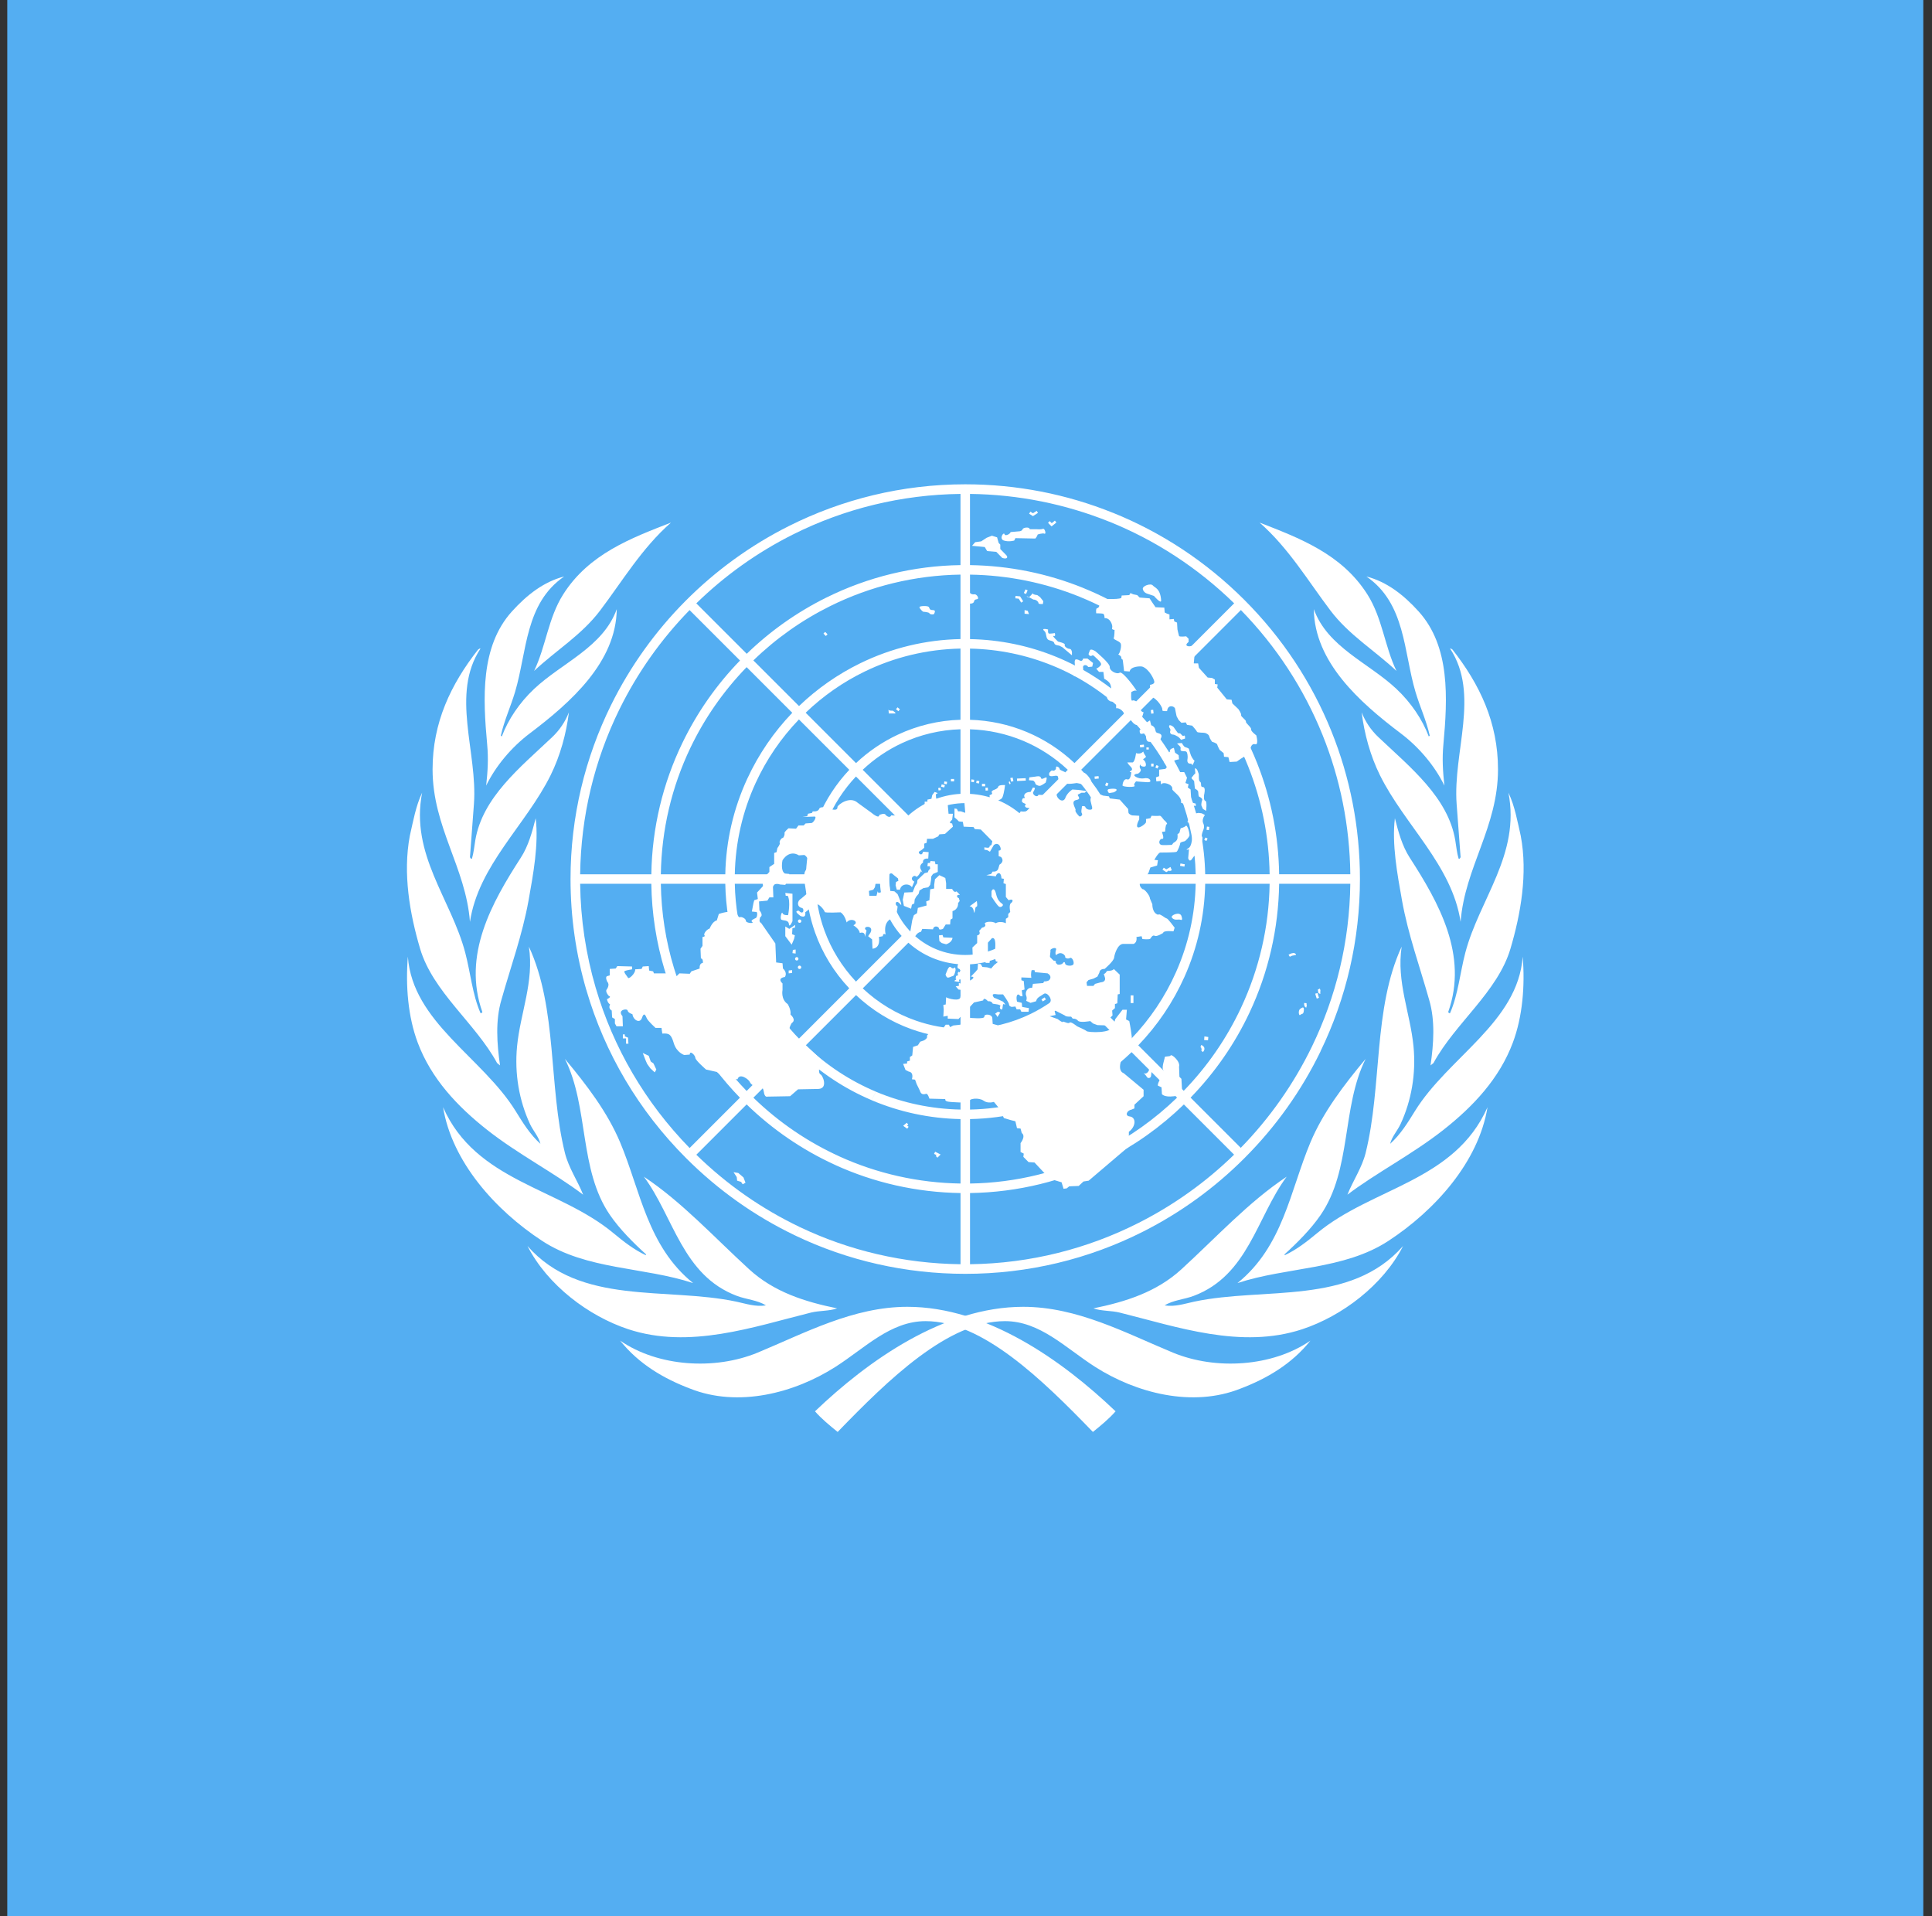 <svg width="121" height="120" viewBox="0 0 121 120" fill="none" xmlns="http://www.w3.org/2000/svg">
<rect x="0" y="0" width="121" height="120" fill="#333333" stroke="none"/>
<g clip-path="url(#clip0_458_81)">
<path d="M120.455 0H0.455V120H120.455V0Z" fill="#54AEF2"/>
<path d="M82.706 65.828L82.167 65.534C81.031 67.875 79.526 70.018 77.708 71.88L74.565 68.736C76.105 67.149 77.347 65.348 78.261 63.401L77.726 63.108C76.826 65.028 75.613 66.786 74.137 68.308L71.289 65.461C72.495 64.209 73.473 62.758 74.182 61.172L73.651 60.882C72.969 62.418 72.026 63.823 70.863 65.035L67.716 61.888C68.579 60.975 69.262 59.906 69.727 58.739L69.195 58.449C68.759 59.566 68.113 60.589 67.292 61.464L64.436 58.608C65.247 57.706 65.724 56.554 65.788 55.343H69.832C69.798 56.407 69.583 57.457 69.195 58.449L69.727 58.739C70.157 57.656 70.394 56.507 70.427 55.343H74.884C74.846 57.253 74.427 59.136 73.651 60.882L74.182 61.172C74.993 59.357 75.441 57.385 75.48 55.343H79.516C79.476 58.029 78.866 60.675 77.725 63.108L78.261 63.401C79.433 60.907 80.07 58.174 80.112 55.343H84.569C84.524 58.99 83.665 62.444 82.167 65.534L82.706 65.827C84.317 62.508 85.172 58.843 85.172 55.045C85.172 51.815 84.553 48.681 83.378 45.774L82.826 46.012C83.933 48.755 84.533 51.705 84.57 54.747H80.112C80.076 52.32 79.6 49.967 78.727 47.773L78.179 48.008C79.02 50.129 79.481 52.402 79.516 54.747H75.48C75.448 52.986 75.105 51.245 74.468 49.603L73.92 49.839C74.525 51.406 74.852 53.067 74.885 54.747H70.427C70.397 53.672 70.193 52.609 69.823 51.599L69.275 51.835C69.614 52.77 69.802 53.753 69.832 54.747H65.789C65.725 53.536 65.247 52.384 64.436 51.482L67.296 48.623C68.179 49.562 68.847 50.653 69.276 51.835L69.823 51.6C69.365 50.349 68.654 49.196 67.716 48.202L70.868 45.05C72.213 46.45 73.24 48.076 73.92 49.839L74.468 49.603C73.758 47.772 72.689 46.083 71.29 44.629L74.144 41.775C75.911 43.597 77.269 45.713 78.179 48.008L78.727 47.773C77.787 45.409 76.386 43.231 74.565 41.354L77.716 38.202C79.945 40.485 81.664 43.135 82.825 46.012L83.378 45.774C82.151 42.739 80.317 39.95 77.932 37.565C75.538 35.171 72.737 33.333 69.688 32.106L69.469 32.665C72.352 33.827 75.007 35.548 77.295 37.781L74.143 40.933C72.298 39.145 70.161 37.759 67.84 36.82L67.623 37.374C69.867 38.285 71.935 39.625 73.722 41.359L70.869 44.213C69.481 42.878 67.882 41.842 66.147 41.132L65.93 41.686C67.589 42.366 69.119 43.358 70.448 44.634L67.296 47.785C66.409 46.95 65.396 46.294 64.3 45.837L64.083 46.391C65.114 46.825 66.06 47.44 66.875 48.207L64.016 51.066C63.107 50.252 61.968 49.78 60.75 49.714V45.67C61.896 45.704 63.026 45.949 64.083 46.392L64.3 45.837C63.187 45.371 61.988 45.111 60.751 45.075V40.617C62.555 40.653 64.304 41.02 65.93 41.687L66.147 41.132C64.453 40.439 62.631 40.058 60.751 40.022V35.984C63.144 36.02 65.464 36.498 67.623 37.373L67.84 36.818C65.613 35.916 63.22 35.425 60.75 35.388V30.93C63.786 30.967 66.731 31.566 69.469 32.668L69.689 32.109C66.791 30.942 63.67 30.328 60.453 30.328C56.478 30.328 52.723 31.276 49.393 32.949L49.665 33.469C52.887 31.855 56.453 30.975 60.155 30.93V35.388C57.232 35.43 54.355 36.128 51.737 37.43L52.008 37.948C54.515 36.707 57.282 36.027 60.155 35.983V40.02C57.979 40.061 55.839 40.577 53.883 41.532L54.156 42.053C56.007 41.154 58.042 40.658 60.155 40.615V45.073C58.795 45.112 57.457 45.431 56.226 46.009L56.499 46.532C57.634 46.005 58.873 45.708 60.155 45.668V49.712C59.544 49.746 58.942 49.885 58.378 50.123L58.651 50.645C59.223 50.412 59.835 50.292 60.453 50.293C61.723 50.293 62.917 50.787 63.815 51.685C64.713 52.583 65.207 53.778 65.207 55.048C65.207 57.669 63.075 59.803 60.453 59.803C59.182 59.803 57.988 59.308 57.09 58.41C56.192 57.512 55.698 56.318 55.698 55.048C55.698 53.778 56.192 52.583 57.09 51.685C57.536 51.238 58.067 50.885 58.651 50.645L58.378 50.123C57.834 50.353 57.331 50.671 56.891 51.065L54.031 48.205C54.759 47.519 55.592 46.954 56.499 46.532L56.225 46.009C55.266 46.459 54.384 47.059 53.612 47.787L50.458 44.632C51.548 43.584 52.795 42.713 54.156 42.053L53.883 41.532C52.471 42.221 51.175 43.126 50.042 44.215L47.183 41.357C48.604 39.977 50.232 38.827 52.008 37.948L51.737 37.429C49.909 38.337 48.233 39.522 46.768 40.942L43.609 37.784C45.393 36.042 47.436 34.586 49.665 33.469L49.393 32.949C44.58 35.368 40.662 39.31 38.276 44.142L38.794 44.421C39.92 42.13 41.404 40.032 43.188 38.205L46.347 41.363C44.869 42.885 43.646 44.635 42.726 46.547L43.242 46.825C44.122 44.986 45.303 43.282 46.761 41.778L49.62 44.637C48.461 45.843 47.511 47.234 46.808 48.752L47.325 49.031C47.999 47.562 48.916 46.218 50.037 45.053L53.191 48.208C52.379 49.07 51.725 50.069 51.262 51.159L51.783 51.441C52.217 50.4 52.836 49.446 53.609 48.626L56.47 51.486C55.684 52.364 55.186 53.499 55.117 54.749H51.072C51.106 53.612 51.347 52.491 51.783 51.441L51.262 51.158C50.779 52.296 50.513 53.514 50.477 54.749H46.02C46.06 52.743 46.51 50.806 47.325 49.031L46.807 48.752C45.935 50.633 45.464 52.676 45.425 54.749H41.388C41.43 51.962 42.07 49.273 43.242 46.825L42.726 46.546C41.527 49.036 40.837 51.816 40.793 54.749H36.335C36.379 51.109 37.23 47.601 38.793 44.421L38.275 44.142C36.65 47.434 35.732 51.135 35.732 55.047C35.732 57.441 36.074 59.78 36.727 62.015L37.311 61.868C36.69 59.748 36.361 57.554 36.335 55.345H40.792C40.818 57.187 41.102 59.016 41.636 60.779L42.214 60.633C41.697 58.939 41.416 57.163 41.388 55.345H45.424C45.452 56.805 45.692 58.254 46.137 59.645L46.716 59.498C46.282 58.156 46.048 56.756 46.02 55.345H50.477C50.507 56.39 50.7 57.423 51.051 58.407L51.63 58.261C51.291 57.325 51.103 56.341 51.072 55.346H55.116C55.18 56.556 55.657 57.709 56.468 58.61L53.609 61.469C52.727 60.531 52.059 59.442 51.63 58.261L51.051 58.407C51.508 59.69 52.229 60.874 53.188 61.89L50.037 65.042C48.504 63.446 47.382 61.555 46.717 59.5L46.138 59.646C46.828 61.804 48.005 63.789 49.617 65.464L46.762 68.319C44.628 66.118 43.086 63.492 42.215 60.634L41.637 60.78C42.535 63.74 44.13 66.461 46.341 68.74L43.19 71.891C40.4 69.033 38.408 65.603 37.312 61.869L36.729 62.016C37.878 65.947 39.997 69.551 42.974 72.528C44.99 74.544 47.295 76.168 49.793 77.364L50.089 76.839C47.725 75.712 45.538 74.194 43.611 72.312L46.762 69.161C48.374 70.728 50.243 72.007 52.288 72.942L52.582 72.421C50.608 71.525 48.783 70.29 47.184 68.74L50.038 65.886C51.376 67.173 52.911 68.182 54.575 68.888L54.868 68.367C53.253 67.689 51.759 66.714 50.46 65.466L53.612 62.315C54.625 63.27 55.804 63.99 57.082 64.448L57.38 63.92C56.134 63.488 54.993 62.798 54.033 61.894L56.892 59.034C57.8 59.849 58.939 60.32 60.157 60.387V64.431C59.211 64.402 58.274 64.23 57.38 63.92L57.082 64.448C58.07 64.801 59.108 64.997 60.157 65.026V69.483C58.313 69.446 56.526 69.064 54.87 68.37L54.576 68.891C56.322 69.633 58.208 70.041 60.157 70.079V74.115C57.501 74.074 54.936 73.49 52.583 72.423L52.289 72.944C54.732 74.061 57.397 74.669 60.157 74.711V79.168C56.617 79.125 53.2 78.323 50.091 76.841L49.795 77.366C53.081 78.939 56.704 79.77 60.455 79.77C64.39 79.77 68.182 78.851 71.594 77.124L71.312 76.578C68.13 78.19 64.547 79.121 60.752 79.168V74.711C63.761 74.666 66.658 73.945 69.275 72.629L68.996 72.09C66.437 73.38 63.618 74.073 60.752 74.115V70.079C63.01 70.035 65.183 69.494 67.151 68.512L66.874 67.975C64.971 68.926 62.88 69.441 60.752 69.483V65.026C62.19 64.984 63.574 64.638 64.834 64.021L64.559 63.488C63.371 64.068 62.074 64.389 60.752 64.43V60.387C61.964 60.323 63.116 59.846 64.018 59.034L66.874 61.891C66.186 62.536 65.406 63.074 64.559 63.488L64.834 64.021C65.736 63.58 66.567 63.004 67.298 62.315L70.445 65.462C69.388 66.475 68.185 67.323 66.874 67.975L67.151 68.512C68.517 67.831 69.771 66.946 70.871 65.888L73.719 68.736C72.324 70.087 70.731 71.218 68.996 72.09L69.275 72.629C71.066 71.729 72.708 70.56 74.146 69.163L77.29 72.307C75.536 74.019 73.519 75.461 71.312 76.578L71.594 77.124C73.938 75.939 76.078 74.388 77.934 72.53C79.918 70.547 81.518 68.284 82.708 65.833L82.706 65.828Z" fill="white"/>
<path d="M61.719 49.331L61.726 49.509L61.876 49.502L61.868 49.325L61.719 49.331ZM61.5 49.087H61.699V49.238H61.5V49.087ZM61.316 49.06L61.337 48.91L61.162 48.885L61.141 49.033L61.316 49.06ZM60.993 48.983L60.819 48.957L60.84 48.807L61.014 48.832L60.993 48.983ZM59.556 48.782H59.755V48.934H59.556V48.782ZM59.295 49.11L59.317 48.959L59.143 48.934L59.122 49.085L59.295 49.11ZM59.139 49.314L58.94 49.263L58.976 49.116L59.176 49.167L59.139 49.314ZM58.782 49.501L58.758 49.349L58.905 49.324L58.93 49.476L58.782 49.501ZM39.209 65.358H39.359L39.333 64.978L39.134 64.902V64.775H39.009V65.028H39.209V65.358ZM40.755 66.47L40.929 66.598L41.105 66.977L41.005 67.154L40.731 66.901L40.531 66.623L40.431 66.395L40.256 65.939L40.63 66.116L40.755 66.47ZM46.69 74.063L46.515 74.164L46.415 74.013L46.166 73.936L46.141 73.709L45.941 73.404L46.241 73.456L46.564 73.734L46.69 74.063ZM59.681 50.958H59.407L59.357 50.402L59.506 50.3V50.022H58.633L58.609 49.744L58.733 49.668L58.534 49.592L58.384 49.794L58.335 50.022L58.085 50.073V50.199H57.911V50.528L57.212 51.11L55.816 51.059C55.716 51.287 55.467 51.034 55.467 51.034C55.417 50.882 55.068 51.034 55.068 51.034C55.068 51.313 54.594 50.908 54.594 50.908L53.721 50.275C53.223 49.819 52.475 50.401 52.45 50.528C52.475 50.882 51.877 50.604 51.877 50.604C51.877 50.604 51.378 50.452 51.303 50.655C51.228 50.857 50.904 50.807 50.904 50.807L50.854 50.908L50.604 50.958L50.555 51.11L50.255 51.161L51.003 51.135C51.203 51.11 50.928 51.566 50.804 51.54L50.455 51.566L50.33 51.692H50.006L49.856 51.895L49.383 51.869C49.383 51.869 49.108 52.097 49.134 52.173C49.159 52.249 49.084 52.477 49.009 52.477C48.934 52.477 48.784 52.704 48.834 52.78C48.884 52.856 48.685 53.109 48.685 53.109L48.635 53.363L48.486 53.413V54.096L48.186 54.299V54.602L47.737 55.083L47.787 55.488L47.413 55.893L47.463 56.298L47.238 56.374L47.189 56.551L47.089 57.082L47.339 57.108C47.463 57.057 47.438 57.437 47.339 57.487C47.238 57.538 46.964 57.639 47.114 57.74C47.264 57.842 46.715 57.816 46.715 57.664C46.715 57.513 46.416 57.386 46.341 57.437C46.266 57.487 46.141 57.209 46.141 57.209C45.867 56.931 45.019 57.234 45.019 57.234L44.894 57.639C44.62 57.69 44.446 58.145 44.446 58.145C44.221 58.221 44.047 58.499 44.122 58.575C44.196 58.651 43.997 58.677 43.997 58.677V59.234L43.872 59.411L43.897 60.018C44.047 60.018 44.022 60.297 44.022 60.297C43.773 60.322 43.822 60.651 43.822 60.651L43.299 60.828L43.199 60.98L42.551 60.954L42.376 61.131L42.201 60.954H40.955L40.905 60.828L40.656 60.777L40.63 60.499L40.257 60.524L40.182 60.676L39.783 60.701C39.808 60.954 39.384 61.334 39.334 61.233C39.284 61.131 39.01 60.853 39.135 60.803C39.26 60.752 39.584 60.701 39.584 60.701V60.524L38.661 60.499L38.561 60.651L38.187 60.676V61.081L38.013 61.131C37.888 61.207 38.037 61.486 38.037 61.486C38.212 61.663 38.013 61.941 38.013 61.941C37.863 62.093 38.137 62.371 38.137 62.371C38.337 62.422 38.013 62.574 38.013 62.574C38.062 62.827 38.212 62.903 38.212 62.903C38.062 63.156 38.312 63.282 38.312 63.282L38.337 63.713L38.511 63.814V64.092L38.611 64.269H39.01L38.985 63.636C38.636 63.231 39.284 63.13 39.309 63.282C39.334 63.434 39.609 63.51 39.609 63.51C39.659 63.889 40.083 64.117 40.207 63.738C40.332 63.358 40.431 63.586 40.506 63.763C40.581 63.94 41.054 64.37 41.054 64.37H41.429L41.479 64.725C41.903 64.699 42.027 64.751 42.201 65.332C42.376 65.914 42.85 66.066 42.85 66.066L43.199 66.04C43.199 65.737 43.548 66.091 43.548 66.243C43.548 66.395 44.221 66.977 44.221 66.977L44.894 67.128L45.518 67.635L45.992 67.584H46.192C46.316 67.154 46.915 67.609 46.964 67.761C47.014 67.913 47.413 68.166 47.463 68.04C47.513 67.913 47.787 67.989 47.837 68.368C47.887 68.749 48.061 68.672 48.061 68.672L49.483 68.647L49.981 68.216L51.253 68.192C51.901 68.166 51.502 67.28 51.378 67.28C51.154 67.103 51.453 66.37 51.453 66.37L49.632 64.674C49.209 64.674 49.583 64.067 49.583 64.067C49.907 63.864 49.508 63.535 49.508 63.535C49.558 63.231 49.333 62.877 49.333 62.877C48.884 62.573 49.009 61.991 49.009 61.991V61.586C48.635 61.232 49.159 61.181 49.159 61.181C49.333 60.878 49.034 60.65 49.034 60.65L49.009 60.321L48.61 60.27L48.56 59.081L47.663 57.791C47.488 57.739 47.612 57.436 47.612 57.436C47.837 57.309 47.562 57.006 47.562 57.006L47.538 56.449L48.061 56.398L48.186 56.196H48.435L48.41 55.538C48.535 55.209 48.834 55.386 48.834 55.386L49.183 55.412L49.383 55.032L49.432 54.728L49.158 54.703C48.859 54.526 49.009 53.868 49.009 53.868C49.482 53.159 50.031 53.564 50.031 53.564L50.38 53.539C50.904 53.893 50.43 54.551 50.43 54.551C50.33 54.703 50.38 55.184 50.38 55.184L50.505 55.993L50.18 56.272C49.906 56.424 49.906 56.778 50.206 56.854C50.405 56.879 50.33 57.36 50.031 57.031C49.582 57.031 50.281 57.436 50.081 57.334C50.53 57.562 50.43 57.132 50.43 57.132L51.029 56.651C51.253 56.474 51.652 57.031 51.652 57.107C51.652 57.183 52.649 57.132 52.649 57.132C52.924 57.309 53.023 57.765 53.023 57.765C53.298 57.41 53.871 57.739 53.447 57.942C53.846 58.195 53.846 58.423 53.846 58.423C54.17 58.322 54.17 58.575 54.17 58.651C54.17 58.727 54.27 58.271 54.27 58.271C53.896 57.992 54.769 57.891 54.52 58.398L54.37 58.626L54.619 58.828L54.644 59.41C55.193 59.359 55.043 58.676 55.043 58.676L55.292 58.625C55.292 58.397 55.467 58.524 55.467 58.524C55.292 57.663 55.866 57.512 55.866 57.512C56.19 57.436 56.215 56.752 56.215 56.752C55.991 56.651 56.115 56.297 56.365 56.601C56.614 56.904 56.215 55.993 56.215 55.993L56.015 55.816L55.741 55.791L55.716 55.513H55.268L55.193 55.867L55.018 55.918L54.968 55.816L54.894 56.095H54.445L54.42 55.791L54.694 55.715L54.794 55.563L54.868 55.158H55.193L55.617 55.032C55.641 54.602 55.866 54.703 55.866 54.703L56.016 54.829L56.24 55.007L56.265 55.158L56.115 55.234L56.09 55.437L56.165 55.715H56.365C56.439 55.31 56.963 55.31 57.113 55.563L57.263 55.209C56.914 55.032 57.256 54.753 57.356 54.88C57.455 55.007 57.686 54.551 57.686 54.551C57.686 54.551 57.861 54.779 57.686 54.475C57.512 54.171 57.811 54.02 57.811 54.02C57.761 53.716 58.135 53.766 58.135 53.766L58.16 53.362L57.811 53.336C57.736 53.69 57.437 53.387 57.587 53.311C57.737 53.235 57.886 53.083 57.886 53.083V52.83L58.035 52.779L58.06 52.526H58.434L58.758 52.375L58.833 52.248L59.182 52.223L59.681 51.767L59.631 51.565C59.332 51.565 59.631 51.337 59.631 51.337L59.681 50.958Z" fill="white"/>
<path d="M49.632 55.968L49.183 55.917L49.209 56.094H49.333C49.532 56.449 49.358 57.309 49.358 57.309C49.358 57.309 49.059 57.334 49.009 57.183C48.959 57.031 48.834 57.512 48.934 57.588C49.034 57.663 49.383 57.588 49.408 57.866C49.432 58.144 49.632 57.689 49.632 57.689V55.968Z" fill="white"/>
<path d="M49.731 58.801L49.782 58.574L49.607 58.499L49.631 58.119L49.782 58.093L49.807 57.915L49.432 58.169L49.183 58.018V58.625L49.582 59.156L49.731 58.801ZM49.831 59.46L49.657 59.485L49.631 59.688L49.831 59.713V59.46ZM49.607 60.75L49.395 60.775V60.953L49.607 60.928V60.75ZM49.901 60.149C49.959 60.149 50.006 60.102 50.006 60.042C50.006 60.028 50.004 60.014 49.999 60.002C49.993 59.989 49.986 59.977 49.976 59.967C49.966 59.957 49.954 59.949 49.941 59.943C49.929 59.938 49.915 59.935 49.901 59.935C49.887 59.935 49.873 59.938 49.86 59.943C49.847 59.949 49.836 59.957 49.826 59.967C49.816 59.977 49.808 59.989 49.803 60.002C49.798 60.014 49.795 60.028 49.795 60.042C49.795 60.102 49.843 60.149 49.901 60.149Z" fill="white"/>
<path d="M50.074 60.681C50.133 60.681 50.181 60.633 50.181 60.575C50.181 60.516 50.133 60.468 50.074 60.468C50.015 60.468 49.968 60.516 49.968 60.575C49.968 60.633 50.015 60.681 50.074 60.681Z" fill="white"/>
<path d="M50.08 57.791C50.139 57.791 50.187 57.743 50.187 57.684C50.187 57.625 50.139 57.578 50.08 57.578C50.021 57.578 49.974 57.625 49.974 57.684C49.974 57.743 50.021 57.791 50.08 57.791Z" fill="white"/>
<path d="M58.732 54.602V54.121H58.583L58.558 53.943L58.283 53.918L58.234 54.044H58.109L58.083 54.247H58.234L58.258 54.399L58.159 54.5L58.109 54.627L57.91 54.678L57.461 55.108L57.436 55.31L57.311 55.488L57.162 55.867L56.638 55.892L56.538 56.348L56.612 56.727L57.061 56.905L57.111 56.652L57.261 56.575L57.287 56.323L57.385 56.145L57.536 55.968L57.585 55.766L57.834 55.614L58.134 55.563L58.258 55.411L58.309 55.108L58.327 54.881L58.434 54.728L58.732 54.602ZM59.255 55.665V55.311L59.205 54.982L58.832 54.805L58.557 55.058L58.507 55.412V55.64L58.258 55.69L58.208 56.374L58.008 56.45L58.034 56.703L57.485 56.855L57.435 57.183L57.236 57.31L57.136 57.614L57.011 58.348C57.011 58.348 57.236 58.778 57.36 58.575C57.485 58.373 57.684 58.348 57.684 58.348L57.759 58.17L58.433 58.196C58.483 57.917 58.807 58.019 58.807 58.145C58.807 58.272 59.056 58.17 59.056 58.17L59.23 57.892H59.505L59.529 57.588L59.654 57.512V57.057C60.053 56.93 60.003 56.551 60.003 56.551L60.104 56.424L60.053 56.247C59.854 56.171 59.953 55.994 60.078 56.044C60.203 56.095 59.904 55.817 59.904 55.817C59.754 55.944 59.63 55.665 59.63 55.665H59.255ZM59.654 58.727C59.63 59.03 59.255 59.132 59.255 59.132L58.981 59.056L58.832 58.929L58.806 58.575L59.031 58.55L59.081 58.701L59.654 58.727ZM61.001 57.108C61.055 57.329 61.051 56.753 61.151 56.779C61.25 56.804 61.176 56.425 61.176 56.425L60.727 56.753C60.951 56.779 60.976 57.007 61.001 57.108ZM62.323 55.791C62.422 56.019 62.398 56.348 62.771 56.601C62.898 56.686 62.697 56.854 62.572 56.778C62.447 56.702 62.098 56.145 62.098 56.145V55.816C62.173 55.614 62.28 55.693 62.323 55.791ZM62.647 63.408L62.497 63.357L62.323 63.484L62.397 63.56L62.471 63.686L62.647 63.408ZM61.699 63.08V63.384V63.08ZM65.504 62.586L65.425 62.459L65.226 62.584L65.305 62.713L65.504 62.586ZM72.521 67.989L72.746 68.09L72.771 68.52C73.07 68.824 74.043 68.571 74.043 68.495C74.043 68.419 73.992 67.559 73.992 67.559L73.867 67.432L73.843 66.799C73.942 66.47 73.369 65.989 73.319 66.091C73.269 66.192 72.945 66.115 72.945 66.217C72.945 66.318 72.746 66.824 72.846 67.001C72.945 67.179 72.77 67.179 72.746 67.356C72.721 67.533 72.471 67.837 72.521 67.989ZM71.972 66.977C71.925 67.168 71.748 67.28 71.649 67.204C71.548 67.128 71.773 67.33 71.823 67.432C71.873 67.533 72.022 67.533 72.072 67.432C72.122 67.33 72.097 67.103 72.147 67.002C72.197 66.9 71.997 66.875 71.972 66.976V66.977ZM70.813 62.334H70.987V62.815H70.813V62.334ZM73.394 57.462C73.286 57.315 73.893 57.057 73.993 57.361C74.092 57.664 73.993 57.614 73.893 57.589C73.793 57.563 73.544 57.664 73.394 57.462ZM73.905 54.221L74.178 54.271L74.205 54.122L73.93 54.072L73.905 54.221ZM73.232 54.333L73.047 54.438L72.885 54.336L72.806 54.463L73.005 54.59L73.043 54.614L73.081 54.592L73.231 54.507L73.25 54.554L73.389 54.498L73.338 54.371L73.306 54.291L73.232 54.333ZM74.167 48.351H73.793C73.793 48.351 73.917 48.401 73.569 48.072C73.219 47.744 72.995 48.148 72.995 48.148L72.596 48.199V48.604L72.396 48.68L72.421 48.933L72.696 48.908C72.696 48.908 72.696 49.211 72.771 49.085C72.846 48.958 73.469 49.11 73.419 49.414C73.398 49.539 74.043 49.869 73.968 50.274C74.292 50.325 74.217 50.654 74.217 50.654L74.641 50.705L74.766 50.451L74.89 50.477V50.325L74.615 50.249L74.566 49.439L74.391 49.312L74.441 49.11L74.242 49.034L74.342 48.705L74.167 48.351ZM75.263 50.932L75.064 50.907L74.615 50.983L74.366 51.464C74.366 51.464 74.49 51.54 74.59 51.717C74.689 51.894 74.74 52.932 74.44 53.109C74.141 53.286 74.466 53.185 74.466 53.185L74.415 53.742C74.49 53.995 74.615 53.868 74.689 53.742C74.765 53.615 74.84 53.59 74.939 53.463C75.039 53.337 75.189 53.109 75.213 52.932C75.238 52.755 75.363 52.477 75.288 52.401C75.213 52.325 75.363 51.971 75.363 51.971C75.363 51.971 75.463 51.768 75.363 51.566C75.263 51.363 75.388 51.135 75.463 51.034L75.263 50.932ZM75.565 51.965L75.59 51.762L75.739 51.782L75.714 51.984L75.565 51.965ZM75.556 52.664L75.422 52.596L75.497 52.445L75.631 52.512L75.556 52.664ZM75.338 50.655L75.238 50.427C75.238 50.427 75.238 50.225 75.288 50.123C75.338 50.022 75.189 49.921 75.114 49.896C75.039 49.87 75.064 49.668 75.039 49.567C75.014 49.465 74.84 49.39 74.84 49.39C74.84 49.39 74.79 49.01 74.79 48.934C74.79 48.858 74.565 48.757 74.64 48.681C74.715 48.605 74.765 48.504 74.84 48.453C74.915 48.403 74.765 48.048 74.889 48.124C75.014 48.2 75.014 48.327 75.064 48.428C75.114 48.529 75.039 48.883 75.164 48.959C75.288 49.035 75.139 49.288 75.338 49.288C75.538 49.288 75.413 49.769 75.413 49.769C75.413 49.769 75.363 50.123 75.488 50.149C75.612 50.174 75.538 50.781 75.538 50.781L75.338 50.655ZM73.718 46.554C73.793 46.655 73.943 46.731 73.943 46.833C73.943 46.934 73.893 47.01 74.043 47.035C74.192 47.06 74.292 47.009 74.342 47.136C74.391 47.262 74.391 47.465 74.367 47.566C74.342 47.668 74.391 47.819 74.516 47.819C74.641 47.819 74.666 47.845 74.666 47.921C74.666 47.996 74.815 47.642 74.815 47.642C74.691 47.541 74.591 47.313 74.591 47.313C74.591 47.313 74.466 46.959 74.466 46.908C74.466 46.858 74.292 46.807 74.217 46.782C74.142 46.756 74.017 46.529 74.017 46.529L73.718 46.554V46.554ZM73.967 46.328C73.892 46.226 73.817 46.15 73.718 46.1C73.618 46.049 73.544 45.998 73.443 45.998C73.344 45.998 73.244 45.897 73.294 45.771C73.344 45.644 73.219 45.593 73.219 45.492C73.219 45.391 73.294 45.391 73.418 45.467C73.543 45.543 73.518 45.568 73.618 45.695C73.718 45.821 73.767 45.948 73.867 45.922C73.967 45.897 74.042 46.15 74.142 46.074C74.241 45.998 74.217 46.251 74.217 46.251L73.967 46.328ZM71.05 49.187C71.187 49.326 70.302 49.287 70.302 49.187C70.302 49.085 70.377 48.731 70.601 48.807C70.825 48.883 70.85 48.351 70.85 48.351C70.85 48.351 70.651 48.377 70.825 48.275C71 48.174 70.825 48.022 70.75 47.946C70.676 47.87 70.601 47.744 70.601 47.744H70.95C71.1 47.642 71.149 47.162 71.149 47.162C71.448 47.263 71.598 47.06 71.598 47.06C71.598 47.06 71.649 47.212 71.748 47.339C71.848 47.465 71.499 47.516 71.623 47.592C71.748 47.668 71.798 47.896 71.748 47.971C71.698 48.047 71.424 47.997 71.424 47.896C71.424 47.794 71.324 48.022 71.424 48.149C71.523 48.275 71.299 48.452 71.249 48.452C71.199 48.452 70.876 48.503 71.149 48.655C71.424 48.807 71.723 48.731 71.723 48.731C71.723 48.731 71.948 48.706 72.022 48.832C72.097 48.959 71.998 48.984 71.873 48.984C71.748 48.984 71.15 48.933 71.15 48.933C71.15 48.933 70.975 49.111 71.05 49.187ZM69.454 49.414C69.579 49.389 69.877 49.364 69.928 49.44C69.978 49.515 69.753 49.617 69.753 49.617L69.454 49.667C69.354 49.541 69.329 49.44 69.454 49.414ZM72.671 47.289C72.871 47.188 73.294 47.188 73.27 47.036C73.245 46.884 73.519 46.833 73.519 46.833L73.594 47.137L73.818 47.289L73.843 47.567C73.843 47.567 73.918 47.517 73.644 47.593C73.369 47.669 73.544 47.795 73.544 47.795L72.945 47.82L72.871 47.567L72.671 47.289ZM71.698 45.922C71.849 45.922 71.648 46.505 72.047 46.454C72.446 46.403 72.072 46.631 72.371 46.656C72.67 46.682 72.596 46.429 72.695 46.252C72.795 46.074 72.745 45.973 72.571 45.922C72.396 45.872 72.396 45.872 72.346 45.669C72.297 45.467 72.097 45.416 72.097 45.416L72.022 45.113L71.698 45.315L71.374 45.745C71.374 46.074 71.548 45.922 71.698 45.922ZM72.358 48.061L72.433 47.909L72.567 47.977L72.492 48.129L72.358 48.061ZM72.097 47.82H72.246V47.997H72.097V47.82ZM72.223 44.448L72.248 44.676L72.099 44.693L72.074 44.465L72.223 44.448ZM71.798 46.807H71.948V46.934H71.798V46.807ZM71.406 46.805L71.391 46.654L71.64 46.629L71.655 46.78L71.406 46.805ZM69.349 49.239L69.211 49.179L69.286 49.002L69.423 49.062L69.349 49.239ZM68.566 48.778L68.551 48.627L68.801 48.602L68.816 48.753L68.566 48.778ZM63.691 48.756L63.698 48.908L64.246 48.883L64.239 48.731L63.691 48.756ZM63.324 48.951L63.274 48.723L63.421 48.691L63.47 48.918L63.324 48.951ZM63.219 49.108L63.172 48.964L63.247 48.938L63.294 49.083L63.219 49.108ZM64.466 48.681L64.442 48.858L64.716 48.883C64.716 48.883 64.84 48.985 64.84 49.06C64.84 49.136 65.015 49.212 65.115 49.212C65.214 49.212 65.488 49.01 65.488 49.01C65.488 49.01 65.613 48.656 65.514 48.681C65.414 48.706 65.214 48.858 65.19 48.706C65.164 48.554 64.865 48.63 64.865 48.63L64.466 48.681ZM65.713 48.402C65.713 48.478 65.663 48.579 65.812 48.605C65.963 48.63 66.237 48.503 66.262 48.655C66.287 48.807 66.287 48.908 66.486 48.984C66.685 49.06 66.81 49.086 66.96 49.086C67.109 49.086 67.434 49.035 67.434 49.035C67.434 49.035 67.787 49.09 67.858 49.161C68.132 49.44 68.306 49.515 68.381 49.389C68.456 49.262 68.356 48.984 68.331 48.883C68.306 48.782 67.957 48.301 67.832 48.402C67.708 48.503 67.683 48.402 67.458 48.478C67.234 48.554 66.76 48.503 66.735 48.402C66.711 48.301 66.362 48.251 66.362 48.149C66.362 48.047 66.112 47.921 66.137 48.073C66.162 48.225 65.963 48.301 65.912 48.25C65.862 48.2 65.713 48.402 65.713 48.402ZM71.449 45.162L71.624 44.605C71.375 44.555 71.424 44.277 71.424 44.277C71.399 44.049 71.05 43.796 70.925 43.872C70.801 43.947 70.85 43.34 70.85 43.34C70.85 43.34 71.075 43.189 71.175 43.264C71.275 43.34 70.327 41.999 70.127 42.126C69.928 42.252 69.48 41.999 69.504 41.771C69.529 41.544 68.607 40.784 68.607 40.784C68.607 40.784 68.307 40.582 68.258 40.734C68.208 40.886 68.108 40.987 68.258 41.062C68.407 41.139 68.382 40.936 68.556 41.113C68.731 41.29 69.056 41.518 68.931 41.67C68.806 41.822 68.656 41.873 68.656 41.873L68.831 42.075H69.105L69.155 42.505C69.155 42.505 69.454 42.657 69.529 42.834C69.604 43.011 69.604 43.112 69.529 43.214C69.454 43.315 69.305 43.492 69.33 43.669C69.355 43.846 69.554 43.922 69.554 43.922L69.754 43.948L69.903 44.024V44.353C70.103 44.302 70.427 44.58 70.402 44.758C70.377 44.935 70.451 44.833 70.701 45.011C70.951 45.188 70.876 45.213 71.05 45.34C71.225 45.466 71.375 45.39 71.449 45.162Z" fill="white"/>
<path d="M67.335 41.721C67.31 41.62 67.26 41.265 67.41 41.291C67.559 41.316 67.46 41.291 67.634 41.367C67.809 41.443 67.834 41.24 67.834 41.24H68.108L68.457 41.518L68.407 41.746L68.158 41.771C68.033 41.569 67.784 41.645 67.834 41.822C67.883 41.999 67.709 42.328 67.61 42.353C67.51 42.379 67.185 42.379 67.211 42.227C67.235 42.075 67.335 41.721 67.335 41.721ZM67.135 41.037V40.835C67.135 40.835 67.11 40.632 66.986 40.632C66.861 40.632 66.637 40.481 66.686 40.379C66.737 40.278 66.263 40.177 66.263 40.177C66.263 40.177 65.839 39.772 65.989 39.823C66.138 39.873 66.064 39.645 66.064 39.645C66.064 39.645 65.764 39.696 65.689 39.671C65.614 39.645 65.639 39.418 65.639 39.418C65.639 39.418 65.34 39.342 65.34 39.418C65.34 39.494 65.44 39.494 65.489 39.645C65.54 39.797 65.515 40.05 65.739 40.101C65.964 40.151 66.013 40.202 66.039 40.303C66.064 40.405 66.338 40.43 66.338 40.43L66.537 40.531L67.135 41.037ZM64.369 38.254L64.169 38.203V38.431L64.443 38.456L64.369 38.254ZM64.368 37.394C64.107 37.196 64.717 37.545 64.717 37.545C64.916 37.545 65.041 37.697 65.041 37.773C65.041 37.849 65.315 37.824 65.315 37.824L65.341 37.647L65.141 37.394L64.966 37.267C64.966 37.267 64.692 37.242 64.692 37.166C64.692 37.09 64.468 37.469 64.368 37.394ZM68.955 37.545C68.882 37.766 68.855 38.077 68.731 38.077C68.606 38.077 68.656 38.406 68.656 38.406C68.656 38.406 68.98 38.406 69.08 38.431C69.179 38.456 69.179 38.709 69.179 38.709C69.554 38.684 69.703 39.19 69.653 39.316C69.603 39.443 69.803 39.443 69.803 39.443C69.803 39.443 69.803 39.848 69.753 39.949C69.703 40.05 70.077 40.126 70.177 40.278C70.276 40.43 70.127 40.936 70.052 40.961C69.977 40.987 70.251 41.062 70.227 41.189C70.201 41.316 70.302 41.189 70.326 41.392C70.351 41.594 70.401 42.024 70.401 42.024L70.75 42.05C70.8 41.721 71.443 41.708 71.548 41.746C71.972 41.898 72.296 42.556 72.296 42.707C72.296 42.859 72.022 42.885 72.022 42.885L72.072 43.618C72.496 43.745 72.845 44.353 72.795 44.454C72.745 44.555 73.094 44.53 73.094 44.53C73.144 44.074 73.568 44.226 73.593 44.378C73.618 44.53 73.692 44.859 73.692 44.859L73.817 45.086L73.992 45.263L74.266 45.238L74.341 45.39L74.665 45.441C74.665 45.441 74.939 45.744 74.964 45.821C74.989 45.896 75.363 45.871 75.463 45.896C75.562 45.922 75.712 45.998 75.737 46.124C75.762 46.251 75.912 46.453 75.912 46.453C75.912 46.453 76.211 46.529 76.236 46.63C76.261 46.731 76.386 46.959 76.386 46.959L76.635 47.161L76.66 47.389L76.934 47.415L77.009 47.718L77.457 47.693L77.707 47.516C78.031 47.339 78.256 47.111 78.281 47.01C78.305 46.908 78.355 46.529 78.605 46.605C78.854 46.681 78.68 46.048 78.68 46.048C78.68 46.048 78.331 45.795 78.355 45.668C78.38 45.542 78.007 45.289 78.031 45.188C78.056 45.086 77.707 44.884 77.732 44.783C77.757 44.681 77.557 44.403 77.557 44.403L77.183 44.049L77.133 43.821L76.834 43.796L76.236 43.062L76.261 42.859L76.086 42.834V42.556L75.912 42.455L75.637 42.429L75.089 41.822L75.039 41.544H74.765L74.814 41.012C74.989 40.784 74.889 40.354 74.889 40.354C74.889 40.354 74.54 40.531 74.366 40.455C74.191 40.38 74.44 40.202 74.44 40.202V40L74.291 39.848C74.291 39.848 73.867 39.899 73.842 39.823C73.817 39.747 73.743 39.418 73.743 39.418L73.717 38.987L73.543 38.912L73.518 38.76L73.244 38.785V38.481L73.094 38.431L72.945 38.355L72.92 38.051L72.371 38.026L72.197 37.773L71.997 37.469L71.374 37.419L71.224 37.267L70.975 37.216L70.8 37.14L70.725 37.267L70.251 37.292L70.227 37.444C69.978 37.571 68.98 37.469 68.955 37.545ZM71.574 36.888C71.534 36.688 72.073 36.508 72.198 36.66C72.322 36.812 72.671 36.838 72.721 37.597C72.739 37.868 72.272 37.319 72.272 37.319L71.898 37.192C71.699 37.141 71.599 37.015 71.574 36.888ZM64.26 37.197L64.124 37.136L64.224 36.908L64.36 36.969L64.26 37.197ZM62.971 34.712L62.647 34.382V34.104L62.547 34.003L62.447 33.649L62.123 33.547L61.799 33.674L61.45 33.901L61.076 33.953L60.876 34.18L61.674 34.255L61.824 34.509L62.398 34.559L62.771 34.939C63.096 35.04 63.171 34.889 62.971 34.712ZM62.922 33.471C62.867 33.248 62.548 33.749 62.872 33.85C63.196 33.952 63.52 33.85 63.52 33.85L63.595 33.699L64.842 33.724C64.942 33.623 64.991 33.471 64.991 33.471C64.991 33.471 65.291 33.369 65.415 33.42C65.54 33.471 65.44 33.066 65.315 33.117C65.191 33.167 64.942 33.142 64.942 33.142H64.493C64.468 32.965 64.069 33.041 64.044 33.142C64.019 33.243 63.87 33.268 63.87 33.268L63.296 33.319C63.246 33.471 62.947 33.572 62.922 33.471ZM60.453 37.742C60.836 37.863 60.976 37.773 61.002 37.672C61.026 37.571 61.051 37.545 61.201 37.52C61.35 37.495 61.176 37.191 61.026 37.216C60.877 37.242 60.727 37.166 60.703 37.039C60.677 36.913 60.428 36.584 60.403 36.837C60.378 37.09 60.228 37.09 60.253 37.267C60.279 37.444 60.353 37.709 60.453 37.742ZM57.586 38.026C57.568 37.937 58.085 37.925 58.16 38.001C58.235 38.077 58.185 38.203 58.409 38.203C58.633 38.203 58.534 38.355 58.509 38.431C58.484 38.507 58.235 38.482 58.209 38.406C58.185 38.33 57.81 38.305 57.81 38.305C57.81 38.305 57.611 38.153 57.586 38.026ZM65.859 32.965L65.91 32.923L66.161 32.72L66.067 32.602L65.869 32.762L65.743 32.633L65.637 32.74L65.811 32.917L65.859 32.965ZM64.732 32.295L65.007 32.118L64.927 31.99L64.692 32.141L64.532 32.04L64.453 32.169L64.653 32.295L64.692 32.321L64.732 32.295ZM63.956 37.737L64.082 37.656L63.908 37.378L63.888 37.347L63.852 37.344L63.603 37.317L63.587 37.469L63.801 37.49L63.956 37.737ZM55.641 44.403L55.666 44.681H56.04C56.19 44.681 55.915 44.504 55.915 44.504C55.915 44.504 55.616 44.53 55.641 44.403ZM56.116 44.411L56.212 44.294L56.361 44.42L56.266 44.537L56.116 44.411ZM51.573 39.677L51.679 39.569L51.829 39.721L51.723 39.829L51.573 39.677ZM58.711 72.497L58.836 72.37L58.909 72.296L58.816 72.249L58.567 72.122L58.5 72.258L58.656 72.337L58.605 72.389L58.711 72.497ZM56.819 70.683L56.907 70.56L56.81 70.49L56.885 70.426L56.79 70.309L56.64 70.436L56.566 70.499L56.644 70.556L56.819 70.683ZM75.427 65.625C75.394 65.496 75.249 65.444 75.232 65.438L75.185 65.582V65.582C75.196 65.586 75.214 65.595 75.231 65.606L75.261 65.738C75.251 65.753 75.24 65.768 75.228 65.782L75.338 65.884C75.418 65.795 75.448 65.709 75.427 65.625ZM75.414 65.129L75.432 64.902L75.676 64.94L75.657 65.147L75.414 65.129ZM81.436 63.174C81.543 63.107 81.679 62.984 81.66 63.27C81.641 63.554 81.529 63.459 81.436 63.554C81.343 63.649 81.286 63.27 81.436 63.174ZM82.705 62.1C82.703 62.096 82.701 62.078 82.701 62.065C82.697 62.023 82.692 61.967 82.662 61.907L82.529 61.975C82.545 62.008 82.548 62.044 82.551 62.079C82.555 62.123 82.56 62.174 82.602 62.206C82.629 62.226 82.663 62.232 82.703 62.224L82.675 62.077C82.686 62.079 82.701 62.09 82.705 62.1ZM82.372 62.225C82.399 62.33 82.431 62.434 82.468 62.537L82.608 62.483C82.607 62.482 82.553 62.334 82.517 62.188L82.372 62.225ZM81.828 62.822L81.678 62.807C81.667 62.926 81.695 63.074 81.813 63.098L81.843 62.949C81.844 62.949 81.845 62.95 81.845 62.95C81.833 62.939 81.822 62.878 81.828 62.822ZM81.172 59.802C81.169 59.779 81.159 59.757 81.145 59.738C81.131 59.72 81.112 59.705 81.09 59.696C80.98 59.647 80.793 59.728 80.701 59.79L80.784 59.916C80.879 59.852 81.003 59.821 81.031 59.835C81.028 59.834 81.025 59.83 81.024 59.827L81.172 59.802ZM74.266 51.717C74.166 51.819 73.942 51.869 73.942 51.869L73.867 52.148L73.743 52.249C73.743 52.249 73.767 52.325 73.743 52.502C73.718 52.679 73.493 52.78 73.493 52.78L73.393 52.907C73.393 52.907 72.792 52.94 72.72 52.907C72.496 52.806 72.645 52.502 72.795 52.527C72.945 52.553 72.77 52.097 72.77 52.097L72.97 52.072C72.97 52.072 72.994 51.616 73.069 51.616C73.144 51.616 73.044 51.464 72.944 51.388C72.845 51.313 72.72 51.06 72.62 51.085C72.52 51.11 72.121 51.085 72.121 51.085L72.047 51.237L71.772 51.287C71.772 51.287 71.796 51.483 71.748 51.54C71.598 51.717 71.025 52.097 71.274 51.465L71.348 51.313V51.085L70.9 51.06C70.9 51.06 70.675 50.984 70.675 50.883C70.675 50.781 70.65 50.655 70.65 50.655L70.127 50.073L69.504 49.997L69.453 49.87L69.08 49.82C68.631 49.592 68.231 49.794 68.306 50.174C68.381 50.554 68.506 50.706 68.257 50.706C68.007 50.706 67.957 50.503 67.957 50.503C67.957 50.503 67.758 50.427 67.758 50.528C67.758 50.63 67.683 50.832 67.758 50.933C67.833 51.034 67.658 51.186 67.583 51.11C67.509 51.034 67.309 50.807 67.359 50.731C67.409 50.655 67.01 50.174 67.409 50.098C67.808 50.022 67.384 49.794 67.534 49.744L67.733 49.643H67.932L68.057 49.541L67.733 49.491L67.534 49.466L67.16 49.44C66.786 49.694 66.711 49.997 66.711 49.997C66.511 50.377 66.038 49.845 66.213 49.643C66.387 49.44 65.664 49.617 65.539 49.719C65.414 49.82 65.04 49.769 65.04 49.769C64.966 49.997 64.617 49.744 64.716 49.592C64.816 49.44 64.816 49.339 64.816 49.339L64.691 49.314L64.542 49.592C64.193 49.592 64.093 49.794 64.167 49.921C64.242 50.047 64.068 49.896 64.018 50.073C63.968 50.25 64.043 50.25 64.193 50.326C64.342 50.402 64.118 50.402 64.218 50.528C64.317 50.655 64.617 50.528 64.442 50.706C64.268 50.883 63.918 50.807 63.918 50.807C63.893 51.034 63.419 50.984 63.37 50.908C63.32 50.832 62.946 50.377 62.946 50.377L62.472 50.351C62.422 49.997 62.696 50.174 62.796 49.896C62.896 49.617 62.946 49.162 62.946 49.162C62.946 49.162 62.547 49.137 62.522 49.263C62.497 49.39 62.248 49.466 62.248 49.466C62.248 49.466 62.048 49.541 62.123 49.643C62.198 49.744 61.973 49.794 61.973 49.794C61.973 49.794 62.012 49.958 61.948 50.022C61.749 50.225 61.25 50.047 61.176 49.972L60.876 49.845L60.577 49.643L60.228 49.794L60.128 49.896H59.754L59.729 50.199L60.403 50.275L60.453 50.901L60.178 50.807H60.003L59.929 50.655L59.779 50.629V51.186L59.929 51.313L60.054 51.439L60.303 51.464L60.353 51.768L60.976 51.794L61.051 51.92L61.425 51.945L62.148 52.679L62.098 52.907L61.973 52.983C62.024 53.16 61.65 53.059 61.65 53.059V53.21L61.824 53.236L61.999 53.337L62.248 52.907C62.522 52.73 62.646 52.983 62.672 53.135C62.697 53.286 62.547 53.261 62.547 53.261V53.615L62.697 53.666C62.946 53.969 62.597 54.147 62.597 54.147L62.522 54.4C62.447 54.628 62.173 54.577 62.173 54.577L62.073 54.729L61.774 54.805L62.366 54.88C62.422 54.678 62.571 54.627 62.646 54.729C62.721 54.83 62.721 55.007 62.721 55.007L62.871 55.032L62.846 55.311L62.996 55.361V56.171L63.17 56.374C63.469 56.247 63.469 56.45 63.32 56.551C63.17 56.652 63.27 57.108 63.27 57.108L63.145 57.234V57.437L62.996 57.538V57.816C62.746 57.69 62.447 57.74 62.372 57.816C62.148 57.664 61.674 57.715 61.674 57.842C61.823 58.044 61.5 58.094 61.5 58.094L61.325 58.297C61.45 58.55 61.2 58.575 61.2 58.575V59.056L60.901 59.335L60.926 59.992C60.926 60.17 61.3 60.195 61.375 60.094C61.45 59.992 61.749 60.296 61.749 60.296H61.973L62.023 59.84L61.873 59.765V59.031L62.123 58.752C62.422 58.651 62.322 59.411 62.322 59.486C62.347 59.765 62.471 59.739 62.597 59.689C62.846 59.587 62.646 59.967 62.447 59.942C62.248 59.917 62.372 60.195 62.372 60.195L62.497 60.246L62.272 60.423L62.073 60.651L61.823 60.575L61.525 60.55L61.425 60.372L61.25 60.347L61.225 60.701L61.1 60.853L60.801 61.157C61.2 61.157 60.751 61.435 60.651 61.435C60.876 61.511 60.627 61.739 60.053 61.562V61.739L59.853 61.764L60.029 61.966L60.228 61.992L60.153 62.422C60.153 62.751 59.33 62.523 59.255 62.447L59.23 62.903L59.081 62.927L59.105 63.231L59.081 63.662L59.355 63.611V63.788L60.028 63.814L61.001 62.776L61.574 62.65C61.624 62.396 61.873 62.7 61.873 62.7C62.123 62.674 62.172 62.852 62.172 62.852L62.497 62.903C62.771 62.979 62.605 63.005 62.621 63.105C62.646 63.257 62.771 63.206 62.771 63.206L62.821 62.877L62.971 62.903L62.821 62.725L62.546 62.599L62.247 62.472C62.048 62.194 62.297 62.245 62.497 62.27H62.821C62.821 62.27 63.195 62.776 63.195 62.903C63.195 63.029 63.37 63.055 63.37 63.055L63.594 63.029L63.669 63.206H63.893L63.968 63.358H64.417L64.442 63.13L64.017 63.055L63.993 62.801L63.694 62.725C63.594 62.295 63.768 62.169 63.893 62.371L64.043 62.396L63.993 62.017L64.167 61.966L64.117 61.434L63.968 61.384V61.207L64.591 61.233C64.541 60.903 64.616 60.751 64.616 60.751H64.79L64.815 60.878L65.578 60.95L66.118 60.331C66.091 60.284 66.172 60.255 66.113 60.195C66.038 60.119 65.938 60.195 65.813 60.119C65.688 60.043 65.813 59.613 65.788 59.512C65.763 59.41 66.212 59.258 66.137 59.486C66.062 59.714 66.137 59.815 66.137 59.815C66.461 59.512 66.736 59.84 66.711 59.916C66.685 59.992 66.885 60.068 67.01 59.992C67.135 59.916 67.284 60.22 67.234 60.372C67.184 60.523 66.736 60.498 66.711 60.346C66.685 60.194 66.61 60.245 66.561 60.321C66.511 60.397 66.287 60.448 66.162 60.372C66.137 60.356 66.125 60.344 66.118 60.331L65.578 60.95L65.613 60.954C65.912 61.131 65.763 61.359 65.663 61.409C65.563 61.46 65.389 61.46 65.389 61.46L65.339 61.561L64.691 61.612L64.641 61.865C64.317 61.814 64.192 62.169 64.267 62.345C64.342 62.522 64.267 62.674 64.267 62.674L64.541 62.801L64.89 62.7C64.94 62.447 65.164 62.396 65.364 62.245C65.563 62.093 65.888 62.522 65.788 62.725C65.688 62.927 65.688 63.003 65.688 63.003L65.713 63.231L65.464 63.332L65.264 63.434L65.239 63.56H64.566L64.441 63.687L64.117 63.713L64.017 63.864L63.793 63.89C63.793 63.89 63.419 64.067 63.569 64.269C63.718 64.472 62.945 64.446 62.77 64.168C62.72 64.421 62.446 64.193 62.446 64.193L62.172 64.117L62.147 63.738C62.097 63.484 61.623 63.484 61.649 63.662C61.673 63.839 60.751 63.738 60.751 63.738L60.452 63.883L60.177 64.042L60.152 64.168L59.703 64.218L59.504 64.32L59.429 64.168H59.23L59.03 64.447C58.507 64.472 58.008 64.775 58.058 64.902C58.108 65.028 57.859 65.156 57.859 65.156L57.634 65.231L57.485 65.459L57.185 65.56L57.135 66.092L56.986 66.193V66.421L56.811 66.471V66.598L56.562 66.623L56.711 67.003L56.911 67.104C57.26 67.154 57.111 67.585 57.111 67.585L57.31 67.61L57.41 67.888L57.609 68.293C57.684 68.597 57.908 68.521 58.008 68.496C58.108 68.471 58.207 68.799 58.207 68.799L59.205 68.825C59.205 68.825 59.155 68.926 59.33 68.977C59.504 69.027 60.651 69.078 60.701 69.002C60.651 68.774 61.324 68.723 61.599 68.926C61.873 69.128 62.247 69.002 62.247 69.002L62.621 69.457L62.871 70.014L63.294 70.14L63.593 70.216L63.693 70.647L63.917 70.672L63.992 70.951C64.267 71.153 63.917 71.583 63.917 71.583V72.14L64.117 72.241L64.092 72.444L64.416 72.772L64.79 72.798L65.738 73.81L66.486 74.038L66.61 74.443L66.81 74.417L66.96 74.291L67.558 74.266L67.857 73.987L68.181 73.937L70.949 71.583L70.7 71.431V70.875C71.148 70.546 71.173 69.963 70.749 69.913C70.428 69.874 70.575 69.533 70.874 69.483L71.049 69.407V69.179L71.622 68.648V68.243L70.376 67.205C69.827 67.003 70.376 65.788 70.749 65.813C71.124 65.838 70.725 63.941 70.725 63.941L70.525 63.84L70.575 63.232H70.301L69.852 63.814L69.728 64.219C69.678 64.751 68.132 64.649 68.057 64.573C67.982 64.497 67.458 64.27 67.458 64.27C67.458 64.27 67.059 63.941 66.984 64.042C66.909 64.143 66.561 63.915 66.561 63.991C66.561 64.067 66.237 63.815 66.237 63.815L65.738 63.637L66.112 63.561L66.037 63.258L66.685 63.587C66.76 63.687 67.084 63.663 67.084 63.663L67.184 63.789C67.184 63.789 67.384 63.764 67.509 63.916C67.633 64.067 68.281 63.941 68.281 63.941L68.456 64.092L68.73 64.194L69.503 64.219L69.528 63.739L69.678 63.587L69.653 63.283L69.827 63.131V62.878L69.977 62.828L70.002 62.271L70.126 62.246V61.031L69.752 60.676C69.728 60.803 69.329 60.803 69.329 60.803C69.329 60.803 69.229 60.98 69.154 60.98C69.079 60.98 69.254 61.208 69.204 61.36C69.154 61.511 68.954 61.511 68.954 61.511L68.58 61.613L68.481 61.739H68.082L68.032 61.411L68.481 61.284L68.73 61.157L68.855 60.904C68.879 60.651 69.179 60.676 69.179 60.676C69.179 60.676 69.752 60.196 69.777 59.968C69.802 59.74 70.002 59.108 70.35 59.108H70.999C71.248 59.006 71.173 58.677 71.173 58.677L71.498 58.627L71.548 58.804C71.548 58.804 71.997 58.855 72.046 58.779C72.096 58.703 72.196 58.526 72.321 58.602C72.445 58.677 72.844 58.424 72.844 58.424C72.869 58.247 73.493 58.323 73.493 58.323L73.568 58.096C73.568 58.096 73.144 57.514 73.069 57.514C72.994 57.514 72.595 57.159 72.545 57.286C72.147 57.184 72.171 56.627 72.171 56.627L72.022 56.273C72.022 56.071 71.648 55.641 71.573 55.691C71.198 55.413 71.473 55.084 71.573 55.059C71.672 55.034 71.922 54.679 71.922 54.679L72.047 54.325L72.47 54.199L72.52 53.87L72.296 53.844C72.296 53.844 72.545 53.389 72.67 53.389C72.795 53.389 73.618 53.389 73.692 53.338C73.767 53.288 73.916 52.883 73.916 52.807C73.916 52.73 74.116 52.705 74.191 52.68C74.266 52.655 74.44 52.452 74.49 52.351C74.54 52.249 74.366 51.616 74.266 51.717H74.266Z" fill="white"/>
<path d="M60.453 60.84C60.491 60.803 60.528 60.954 60.603 60.935C60.677 60.916 60.715 61.068 60.641 61.068C60.566 61.068 60.566 61.163 60.566 61.201C60.566 61.239 60.566 61.334 60.509 61.391C60.453 61.448 60.397 61.41 60.322 61.372C60.247 61.334 60.21 61.334 60.116 61.334C60.023 61.334 60.097 61.486 60.097 61.486C60.097 61.486 59.705 61.467 59.78 61.41C59.855 61.353 59.929 61.334 59.873 61.295C59.817 61.258 59.873 61.22 59.873 61.144C59.873 61.068 60.06 61.106 60.004 61.049C59.948 60.992 60.005 60.772 60.097 60.897L60.154 60.764C60.097 60.707 60.135 60.688 60.023 60.651C59.911 60.613 60.004 60.385 60.004 60.385L60.023 60.233C60.06 60.043 60.434 60.024 60.453 60.195C60.472 60.366 60.453 60.48 60.453 60.48L60.566 60.517C60.566 60.517 60.547 60.632 60.453 60.632C60.359 60.632 60.453 60.688 60.397 60.745L60.453 60.84V60.84ZM59.219 61.031C59.275 60.916 59.406 60.423 59.556 60.575C59.705 60.727 59.798 60.575 59.798 60.575C59.798 60.575 59.873 60.651 59.836 60.803C59.798 60.954 59.761 61.106 59.667 61.125C59.574 61.145 59.499 61.202 59.387 61.221C59.275 61.24 59.219 61.031 59.219 61.031Z" fill="white"/>
<path d="M69.868 88.38C69.464 88.842 68.941 89.273 68.448 89.671C65.264 86.38 61.525 82.732 57.97 82.732C55.767 82.732 54.18 84.409 52.328 85.593C49.759 87.235 46.235 88.16 43.214 86.955C41.59 86.338 40.016 85.429 38.84 83.953C41.217 85.593 44.777 85.813 47.46 84.7C50.427 83.469 53.446 81.835 56.826 81.835C61.81 81.835 66.546 85.206 69.868 88.38ZM33.037 78.028C36.337 81.784 41.718 80.575 46.123 81.513C46.736 81.644 47.311 81.847 47.969 81.747C47.446 81.415 46.752 81.377 46.147 81.149C42.73 79.862 42.197 76.204 40.326 73.687C42.715 75.275 44.694 77.449 46.928 79.493C48.483 80.915 50.42 81.523 52.429 81.932C51.946 82.108 51.315 82.067 50.795 82.195C47.186 83.091 43.185 84.504 39.346 83.237C36.868 82.419 34.289 80.483 33.037 78.028ZM27.749 69.335C29.807 73.995 34.977 74.36 38.415 77.218C39.069 77.762 39.717 78.262 40.435 78.597L40.472 78.559C39.679 77.842 38.821 76.986 38.206 76.093C36.241 73.238 36.895 69.336 35.38 66.309C36.756 67.957 38.047 69.654 38.84 71.541C40.115 74.578 40.549 78.042 43.41 80.35C40.313 79.328 36.742 79.532 33.954 77.706C31.023 75.786 28.307 72.756 27.749 69.335ZM25.544 59.908C25.842 64.014 30.212 66.207 32.296 69.581C32.741 70.302 33.199 71.046 33.846 71.628C33.745 71.191 33.385 70.804 33.187 70.375C32.519 68.927 32.217 67.251 32.383 65.528C32.586 63.432 33.46 61.485 33.125 59.28C34.921 63.157 34.342 68.004 35.38 72.197C35.609 73.124 36.174 73.936 36.522 74.814C34.757 73.471 32.444 72.28 30.507 70.753C28.634 69.276 27.007 67.545 26.162 65.293C25.553 63.67 25.395 61.734 25.544 59.908ZM25.666 52.345C25.877 51.428 26.038 50.48 26.437 49.64C25.682 53.512 28.259 56.31 29.138 59.66C29.47 60.922 29.583 62.264 30.094 63.442C30.141 63.468 30.183 63.418 30.212 63.38C28.941 59.815 30.804 56.519 32.619 53.709C33.096 52.97 33.326 52.11 33.549 51.24C33.745 52.854 33.401 54.723 33.103 56.388C32.718 58.533 31.985 60.542 31.403 62.611C31.02 63.904 31.121 65.363 31.317 66.717L31.132 66.569C29.781 64.075 27.115 62.126 26.309 59.403C25.666 57.226 25.221 54.712 25.666 52.345ZM27.092 48.179C27.092 45.248 28.233 42.858 29.944 40.675C29.994 40.651 30.029 40.601 30.093 40.612C28.209 43.479 29.924 47.097 29.682 50.348L29.433 53.684C29.47 53.709 29.47 53.809 29.558 53.77C29.669 53.398 29.703 53.003 29.768 52.618C30.221 49.929 32.583 48.056 34.587 46.157C35.045 45.724 35.401 45.194 35.631 44.606C35.464 45.946 35.09 47.32 34.489 48.537C32.947 51.659 29.969 54.178 29.433 57.726C29.174 54.326 27.092 51.799 27.092 48.179ZM32.058 38.294C33.006 37.243 34.068 36.425 35.332 36.101C32.877 37.789 33.01 40.806 32.259 43.328C31.984 44.251 31.58 45.115 31.365 46.068L31.427 46.118C31.836 45.04 32.537 44.004 33.45 43.143C35.176 41.514 37.772 40.528 38.627 38.145C38.588 41.456 35.765 43.973 33.187 45.921C32.03 46.794 31.048 47.967 30.448 49.196C30.548 48.281 30.594 47.52 30.512 46.627C30.248 43.734 30.076 40.492 32.058 38.294ZM42.023 32.726C40.201 34.325 38.985 36.383 37.585 38.232C36.421 39.771 34.824 40.724 33.45 42.015C34.192 40.477 34.329 38.714 35.27 37.226C36.881 34.681 39.542 33.693 42.023 32.726Z" fill="white"/>
<path d="M51.042 88.38C51.446 88.842 51.969 89.273 52.462 89.671C55.647 86.38 59.386 82.732 62.94 82.732C65.143 82.732 66.73 84.409 68.582 85.593C71.151 87.235 74.676 88.16 77.696 86.955C79.32 86.338 80.894 85.429 82.071 83.953C79.693 85.593 76.134 85.813 73.45 84.7C70.483 83.469 67.464 81.835 64.084 81.835C59.1 81.835 54.364 85.206 51.042 88.38ZM87.873 78.028C84.573 81.784 79.192 80.575 74.788 81.513C74.175 81.644 73.599 81.847 72.941 81.747C73.464 81.415 74.158 81.377 74.763 81.149C78.181 79.862 78.713 76.204 80.584 73.687C78.195 75.275 76.216 77.449 73.982 79.493C72.427 80.915 70.49 81.523 68.481 81.932C68.964 82.108 69.596 82.067 70.116 82.195C73.724 83.091 77.725 84.504 81.564 83.237C84.042 82.419 86.621 80.483 87.873 78.028ZM93.162 69.335C91.103 73.995 85.933 74.36 82.495 77.218C81.841 77.762 81.193 78.262 80.475 78.597L80.438 78.559C81.231 77.842 82.09 76.986 82.704 76.093C84.669 73.238 84.015 69.336 85.53 66.309C84.154 67.957 82.863 69.654 82.07 71.541C80.795 74.578 80.361 78.042 77.501 80.35C80.597 79.328 84.168 79.532 86.957 77.706C89.887 75.786 92.603 72.756 93.162 69.335ZM95.366 59.908C95.068 64.014 90.698 66.207 88.614 69.581C88.169 70.302 87.711 71.046 87.064 71.628C87.165 71.191 87.525 70.804 87.723 70.375C88.391 68.927 88.694 67.251 88.527 65.528C88.324 63.432 87.45 61.485 87.785 59.28C85.989 63.157 86.569 68.004 85.53 72.197C85.301 73.124 84.736 73.936 84.388 74.814C86.153 73.471 88.466 72.28 90.403 70.753C92.276 69.276 93.903 67.545 94.748 65.293C95.357 63.67 95.516 61.734 95.366 59.908ZM95.244 52.345C95.033 51.428 94.872 50.48 94.473 49.64C95.228 53.512 92.652 56.31 91.772 59.66C91.441 60.922 91.327 62.264 90.817 63.442C90.769 63.468 90.728 63.418 90.698 63.38C91.969 59.815 90.106 56.519 88.291 53.709C87.814 52.97 87.584 52.11 87.361 51.24C87.165 52.854 87.509 54.723 87.807 56.388C88.192 58.533 88.925 60.542 89.507 62.611C89.891 63.904 89.79 65.363 89.593 66.717L89.778 66.569C91.129 64.075 93.796 62.126 94.601 59.403C95.244 57.226 95.689 54.712 95.244 52.345ZM93.819 48.179C93.819 45.248 92.678 42.858 90.966 40.675C90.916 40.651 90.881 40.601 90.817 40.612C92.701 43.479 90.986 47.097 91.228 50.348L91.477 53.684C91.44 53.709 91.44 53.809 91.352 53.77C91.241 53.398 91.207 53.003 91.142 52.618C90.689 49.929 88.327 48.056 86.324 46.157C85.865 45.724 85.509 45.194 85.279 44.606C85.446 45.946 85.82 47.32 86.421 48.537C87.963 51.659 90.941 54.178 91.477 57.726C91.736 54.326 93.819 51.799 93.819 48.179ZM88.852 38.294C87.904 37.243 86.842 36.425 85.578 36.101C88.033 37.789 87.9 40.806 88.651 43.328C88.926 44.251 89.33 45.115 89.545 46.068L89.483 46.118C89.074 45.04 88.374 44.004 87.46 43.143C85.734 41.514 83.138 40.528 82.284 38.145C82.323 41.456 85.145 43.973 87.723 45.921C88.88 46.794 89.862 47.967 90.462 49.196C90.362 48.281 90.316 47.52 90.398 46.627C90.663 43.734 90.834 40.492 88.852 38.294ZM78.888 32.726C80.71 34.325 81.925 36.383 83.325 38.232C84.489 39.771 86.086 40.724 87.46 42.015C86.719 40.477 86.582 38.714 85.64 37.226C84.03 34.681 81.368 33.693 78.888 32.726Z" fill="white"/>
</g>
<defs>
<clipPath id="clip0_458_81">
<rect width="120" height="120" fill="white" transform="translate(0.455)"/>
</clipPath>
</defs>
</svg>
